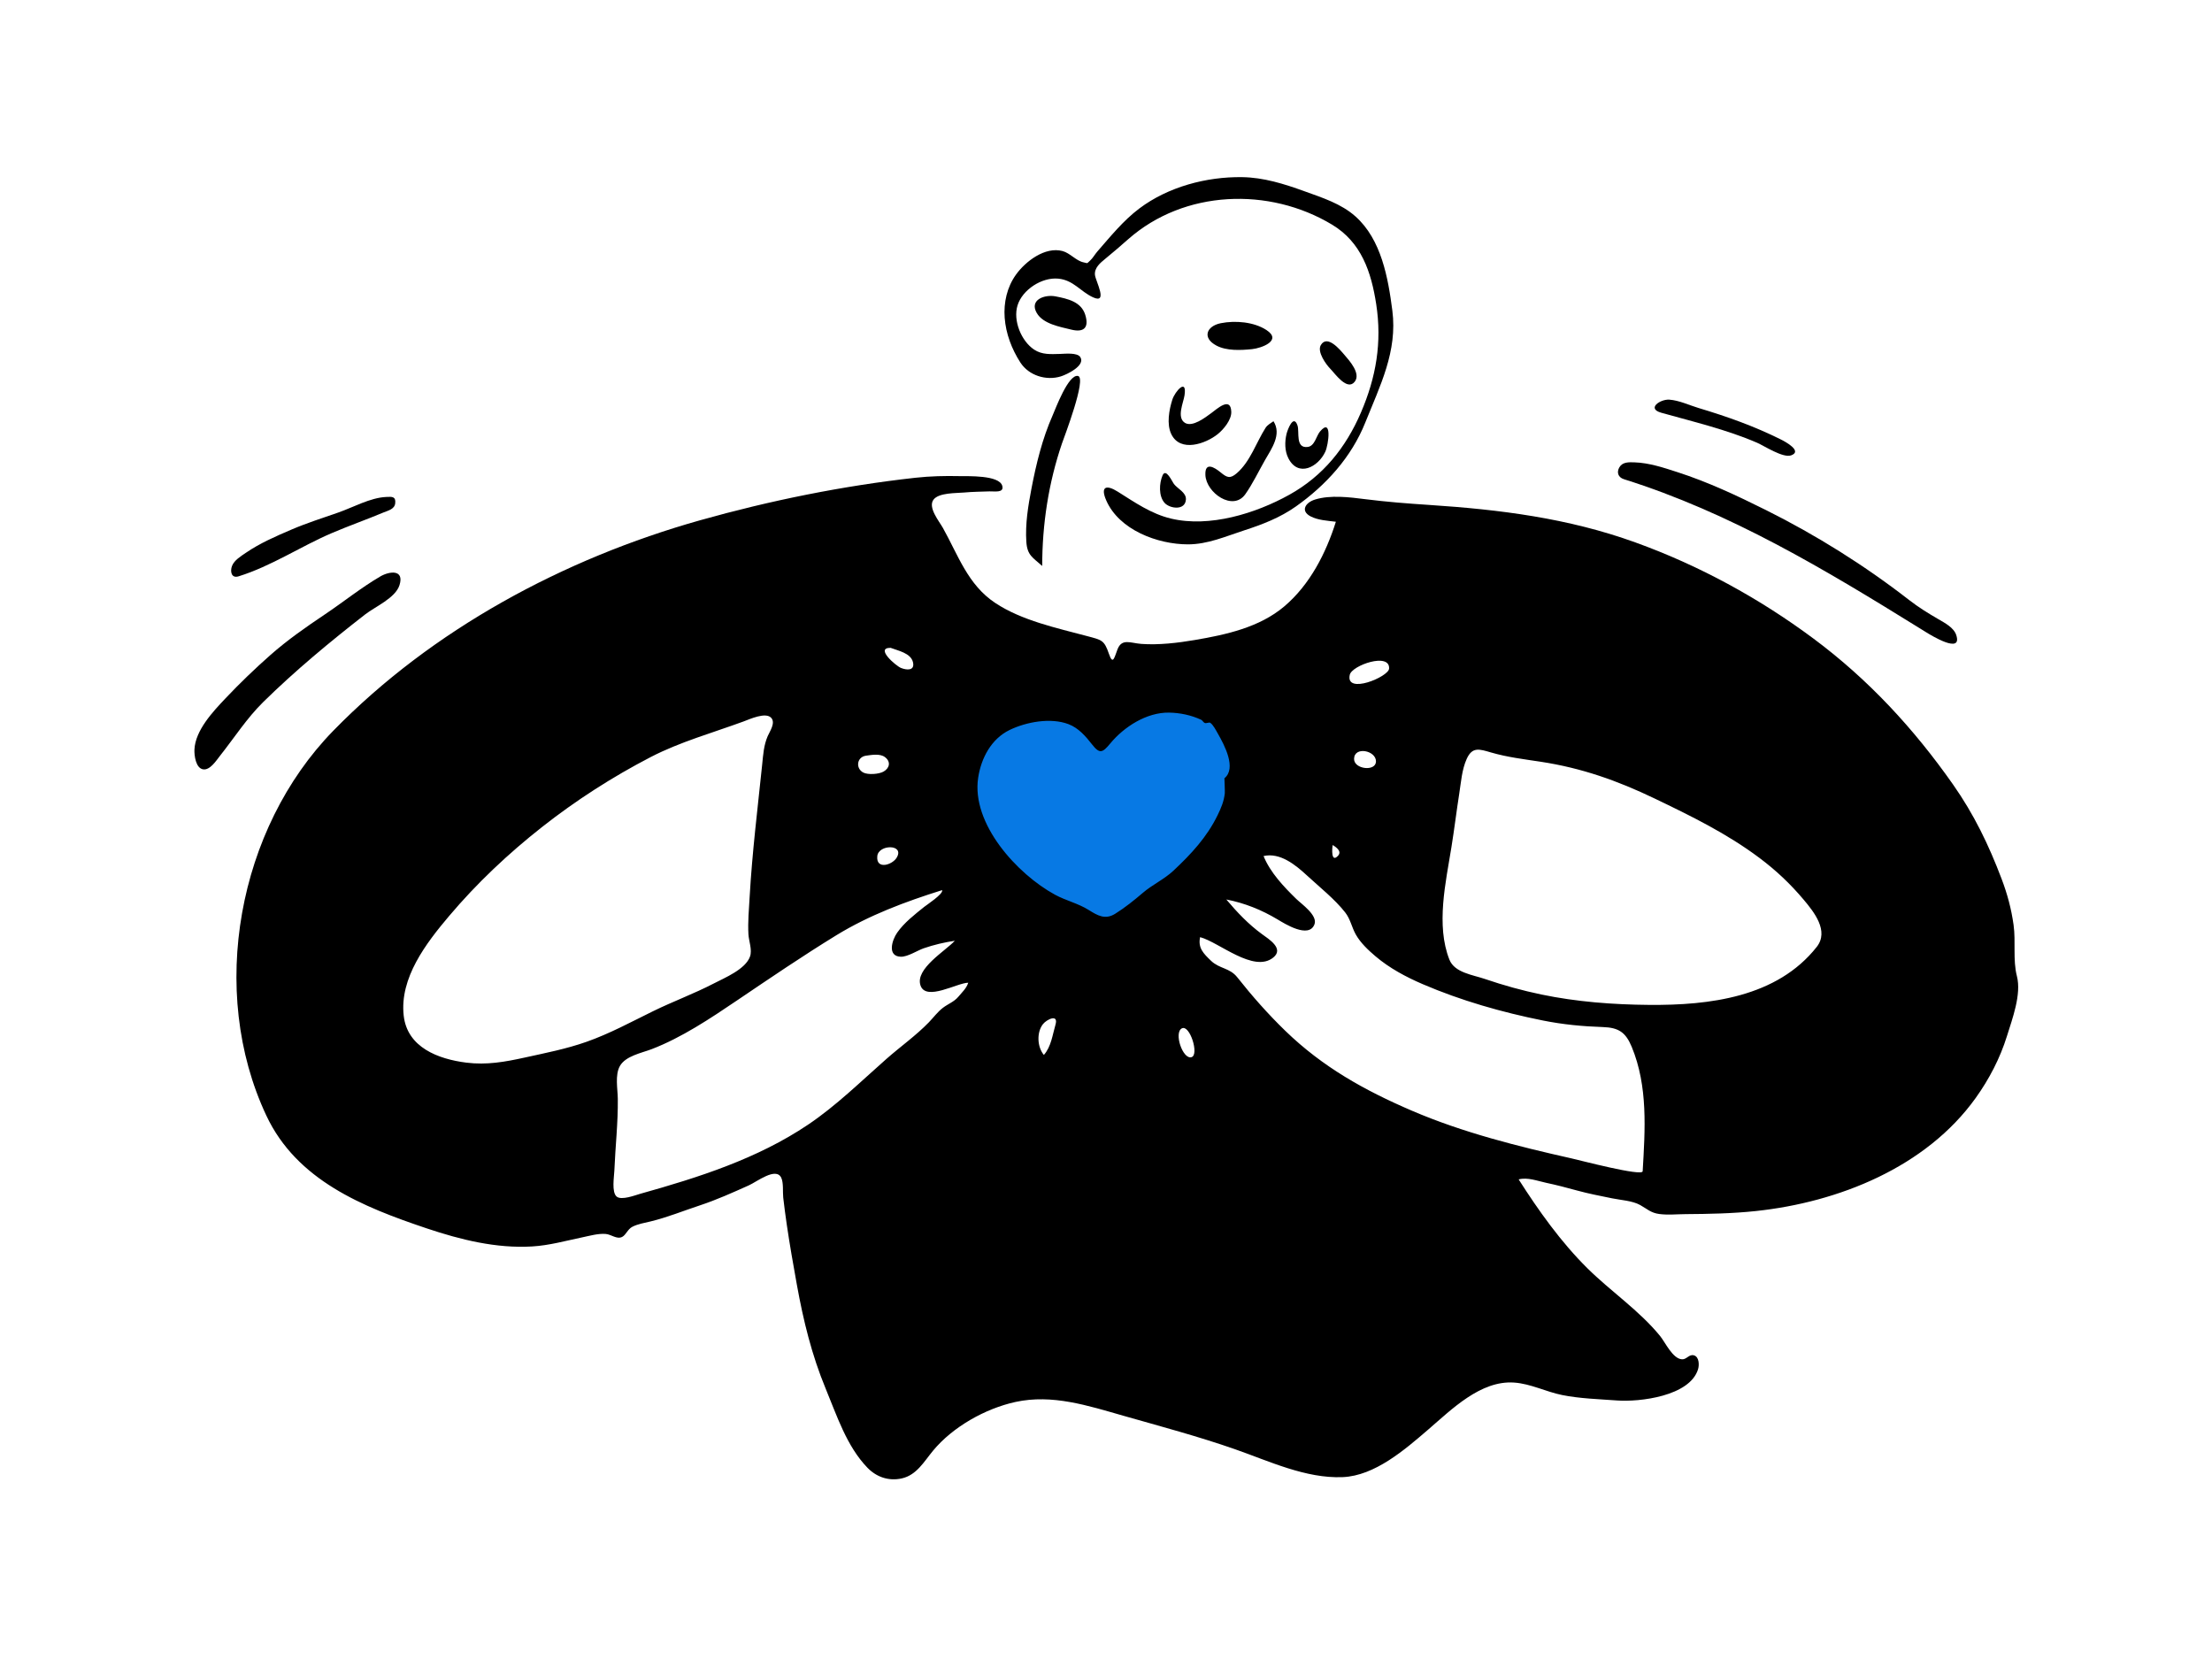 <svg width="212" height="159" viewBox="0 0 212 159" fill="none" xmlns="http://www.w3.org/2000/svg">
<path fill-rule="evenodd" clip-rule="evenodd" d="M92.956 69.453C91.072 70.819 91.372 73.507 91.939 75.459C92.774 78.334 94.438 80.996 96.335 83.29C99.702 87.359 105.417 91.929 110.685 88.356C115.377 85.174 118.336 78.754 119.357 73.345C119.673 71.674 120.093 69.184 118.61 67.927C116.417 66.07 112.549 66.408 109.902 66.647C108.158 66.804 106.476 67.339 104.753 67.088C100.75 66.504 96.295 67.033 92.956 69.453Z" fill="#0779E4"/>
<path fill-rule="evenodd" clip-rule="evenodd" d="M174.118 90.751C170.302 95.592 163.813 96.357 158.05 96.31C154.589 96.281 151.122 96.02 147.729 95.315C145.9 94.935 144.083 94.431 142.316 93.826C141.149 93.426 139.411 93.227 138.914 91.976C137.604 88.675 138.568 84.537 139.107 81.187C139.382 79.483 139.588 77.769 139.855 76.064C140.026 74.973 140.107 73.766 140.565 72.745C141.1 71.55 141.776 71.788 142.909 72.119C144.469 72.574 146.07 72.763 147.674 73.008C151.588 73.606 155.003 74.811 158.561 76.52C162.078 78.209 165.49 79.876 168.628 82.225C170.217 83.415 171.587 84.707 172.863 86.224C173.849 87.396 175.32 89.225 174.118 90.751ZM157.435 112.255C157.404 112.776 151.422 111.202 150.635 111.026C145.471 109.867 140.203 108.548 135.328 106.455C130.776 104.501 126.766 102.266 123.185 98.795C121.516 97.177 120.014 95.474 118.577 93.659C117.857 92.75 116.873 92.855 116.07 92.086C115.348 91.394 114.794 90.853 115.02 89.817C116.825 90.293 120.158 93.283 122.029 91.773C123.095 90.913 121.616 90.014 120.933 89.515C119.65 88.578 118.552 87.421 117.532 86.207C119.284 86.546 120.914 87.203 122.439 88.116C123.117 88.522 125.439 89.993 125.979 88.591C126.312 87.727 124.737 86.642 124.246 86.164C123.041 84.991 121.74 83.622 121.1 82.045C122.682 81.678 124.174 82.901 125.251 83.897C126.447 85.003 127.913 86.163 128.916 87.438C129.434 88.095 129.546 88.871 129.951 89.58C130.405 90.377 131.133 91.061 131.828 91.651C133.168 92.788 134.735 93.626 136.343 94.318C140.018 95.9 143.957 97.02 147.874 97.806C149.796 98.191 151.671 98.369 153.621 98.434C155.137 98.485 155.808 98.938 156.387 100.335C157.953 104.114 157.669 108.272 157.435 112.255ZM112.451 83.457C111.574 84.277 110.435 84.791 109.519 85.58C108.713 86.273 107.783 87.014 106.883 87.575C105.923 88.173 105.205 87.754 104.34 87.212C103.325 86.576 102.158 86.318 101.112 85.75C97.497 83.782 93.074 78.96 93.749 74.533C94.035 72.657 95.005 70.81 96.766 69.959C98.366 69.186 100.692 68.757 102.404 69.403C103.369 69.768 104.06 70.573 104.678 71.364C105.4 72.286 105.676 72.141 106.411 71.251C107.725 69.66 109.893 68.264 112.036 68.297C113.101 68.314 114.159 68.539 115.118 68.981C115.248 69.041 115.32 69.222 115.451 69.284C115.611 69.359 115.874 69.202 115.986 69.272C116.267 69.45 116.547 70.006 116.709 70.288C117.359 71.419 118.53 73.637 117.35 74.589C117.349 74.59 117.403 75.878 117.387 76.025C117.303 76.793 117.038 77.427 116.695 78.13C115.668 80.241 114.15 81.867 112.451 83.457ZM114.198 101.319C113.368 101.577 112.474 98.975 113.27 98.56C114.029 98.164 114.95 101.086 114.198 101.319ZM101.158 98.208C100.87 99.191 100.749 100.307 100.046 101.107C99.402 100.343 99.338 98.933 99.963 98.148C100.319 97.7 101.472 97.134 101.158 98.208ZM127.727 80.987C127.723 81.012 128.726 81.492 128.237 82.017C127.567 82.734 127.659 81.339 127.727 80.987ZM131.875 72.977C131.864 73.971 129.76 73.731 129.775 72.731C129.793 71.501 131.887 71.923 131.875 72.977ZM129.364 64.671C129.572 63.761 133.231 62.495 133.132 64.081C133.082 64.876 128.922 66.605 129.364 64.671ZM91.849 95.528C91.439 96.021 90.856 96.215 90.364 96.594C89.848 96.991 89.48 97.505 89.03 97.971C87.793 99.25 86.304 100.3 84.97 101.475C82.517 103.634 80.167 105.956 77.448 107.787C72.587 111.059 66.951 112.849 61.356 114.416C60.893 114.546 59.558 115.07 59.099 114.679C58.605 114.258 58.856 112.777 58.879 112.217C58.972 109.921 59.239 107.598 59.211 105.305C59.199 104.363 58.923 103.025 59.414 102.163C59.963 101.201 61.494 100.919 62.442 100.557C65.322 99.456 68.096 97.6 70.64 95.88C73.767 93.766 76.926 91.617 80.144 89.643C83.297 87.71 86.775 86.415 90.292 85.311C90.455 85.653 88.776 86.755 88.585 86.909C87.665 87.65 86.663 88.418 85.98 89.396C85.497 90.088 85.001 91.654 86.336 91.694C86.983 91.714 87.94 91.088 88.527 90.885C89.496 90.551 90.495 90.316 91.509 90.163C90.638 91.123 87.683 92.847 88.221 94.444C88.742 95.993 91.759 94.185 92.798 94.185C92.627 94.725 92.2 95.106 91.849 95.528ZM56.205 99.851C54.273 100.531 52.293 100.917 50.298 101.356C48.398 101.774 46.641 102.089 44.694 101.844C42.006 101.506 39.031 100.393 38.691 97.338C38.286 93.719 40.842 90.394 43.037 87.798C45.708 84.639 48.707 81.815 51.957 79.257C55.204 76.703 58.708 74.451 62.38 72.549C65.173 71.103 68.327 70.225 71.28 69.139C71.842 68.933 73.396 68.207 73.922 68.808C74.347 69.294 73.769 70.105 73.575 70.556C73.197 71.437 73.145 72.323 73.048 73.268C72.612 77.489 72.088 81.709 71.847 85.948C71.78 87.129 71.662 88.365 71.731 89.547C71.769 90.202 72.109 91.036 71.882 91.675C71.446 92.904 69.449 93.718 68.39 94.267C66.495 95.249 64.488 95.983 62.573 96.923C60.47 97.955 58.423 99.071 56.205 99.851ZM83.002 72.425C83.532 72.352 84.326 72.207 84.799 72.551C85.416 72.999 85.254 73.623 84.685 73.947C84.235 74.204 83.183 74.275 82.738 74.041C81.981 73.644 82.109 72.547 83.002 72.425ZM85.939 82.199C85.51 82.912 83.944 83.38 84.081 82.049C84.198 80.908 86.728 80.884 85.939 82.199ZM85.358 62.09C86.046 62.357 87.297 62.585 87.501 63.471C87.691 64.296 86.91 64.242 86.346 64.015C85.882 63.828 83.815 62.076 85.358 62.09ZM193.302 93.556C192.9 91.99 193.207 90.257 192.984 88.653C192.769 87.098 192.381 85.669 191.825 84.204C190.594 80.961 189.183 78.04 187.186 75.194C183.426 69.833 179.064 65.111 173.796 61.195C168.596 57.329 162.837 54.187 156.737 51.986C150.269 49.651 143.757 48.838 136.936 48.39C134.899 48.257 132.864 48.098 130.838 47.841C129.358 47.653 127.502 47.421 126.038 47.875C125.118 48.16 124.605 48.962 125.606 49.488C126.317 49.861 127.247 49.906 128.031 50.005C127.083 53.015 125.542 56.036 123.098 58.109C120.713 60.132 117.521 60.826 114.511 61.339C112.878 61.617 111.05 61.833 109.392 61.713C108.344 61.637 107.526 61.152 107.103 62.231C106.81 62.981 106.671 63.804 106.284 62.672C105.827 61.333 105.602 61.342 104.179 60.961C101.268 60.184 97.93 59.474 95.391 57.792C92.756 56.047 91.84 53.224 90.369 50.596C90.005 49.947 88.908 48.632 89.468 47.887C89.981 47.206 91.648 47.274 92.412 47.203C93.218 47.128 94.028 47.125 94.837 47.094C95.305 47.076 96.247 47.268 96.059 46.568C95.775 45.514 92.729 45.649 91.972 45.632C90.566 45.6 89.14 45.633 87.74 45.788C80.801 46.555 73.8 47.974 67.085 49.866C54.057 53.537 41.439 60.302 31.931 70.047C22.805 79.402 19.913 94.969 25.524 106.913C28.44 113.121 34.767 115.671 40.901 117.73C44.137 118.816 47.563 119.666 51.002 119.461C52.653 119.363 54.219 118.918 55.828 118.583C56.53 118.437 57.329 118.204 58.05 118.263C58.596 118.308 59.12 118.809 59.633 118.543C59.996 118.354 60.154 117.811 60.598 117.58C61.131 117.303 61.778 117.203 62.353 117.063C63.954 116.674 65.504 116.043 67.069 115.527C68.686 114.992 70.213 114.303 71.766 113.607C72.549 113.255 74.363 111.826 74.874 112.871C75.107 113.348 75.008 114.268 75.064 114.768C75.164 115.643 75.281 116.516 75.408 117.387C75.689 119.305 76.026 121.215 76.371 123.123C76.994 126.565 77.796 129.86 79.137 133.098C80.209 135.683 81.149 138.614 83.138 140.67C84.006 141.568 85.191 141.972 86.436 141.69C87.853 141.369 88.558 140.082 89.418 139.042C91.31 136.752 94.434 134.998 97.319 134.366C100.851 133.593 104.292 134.724 107.663 135.686C111.23 136.702 114.86 137.671 118.361 138.894C121.623 140.033 125.145 141.716 128.683 141.569C131.768 141.442 134.649 138.931 136.874 137.017C139.109 135.095 141.903 132.28 145.116 132.507C146.712 132.619 148.165 133.389 149.719 133.702C151.426 134.045 153.241 134.094 154.976 134.222C157.13 134.381 161.948 133.819 162.744 131.229C162.863 130.844 162.863 130.053 162.356 129.899C161.889 129.758 161.65 130.303 161.208 130.278C160.308 130.228 159.605 128.659 159.11 128.051C157.115 125.599 154.378 123.77 152.14 121.554C149.612 119.053 147.453 116.022 145.548 113.033C146.409 112.809 147.339 113.181 148.172 113.358C149.185 113.572 150.172 113.831 151.17 114.106C152.27 114.409 153.385 114.617 154.502 114.848C155.335 115.02 156.44 115.072 157.192 115.49C157.848 115.854 158.214 116.246 159.029 116.352C159.858 116.46 160.708 116.369 161.541 116.363C163.792 116.348 166.039 116.306 168.28 116.068C176.197 115.227 184.59 111.878 189.351 105.232C190.646 103.424 191.689 101.421 192.349 99.296C192.863 97.637 193.75 95.299 193.302 93.556Z" fill="black"/>
<path fill-rule="evenodd" clip-rule="evenodd" d="M119.041 16.978C121.121 17.008 123.072 17.625 125.01 18.326C126.715 18.943 128.533 19.514 129.912 20.745C132.391 22.959 133.037 26.626 133.443 29.763C133.949 33.677 132.265 36.962 130.847 40.503C129.521 43.816 127.088 46.499 124.195 48.544C122.68 49.614 121.005 50.261 119.252 50.828C117.472 51.404 115.748 52.175 113.844 52.172C110.952 52.168 107.249 50.794 106.017 47.945C105.456 46.647 106.002 46.414 107.125 47.12C108.753 48.142 110.323 49.246 112.225 49.7C115.916 50.581 120.335 49.217 123.571 47.417C126.805 45.618 128.977 42.916 130.428 39.551C131.892 36.156 132.461 32.811 131.897 29.151C131.418 26.049 130.466 23.217 127.671 21.533C121.638 17.899 113.509 18.192 108.143 22.914C107.407 23.562 106.68 24.192 105.922 24.81C105.44 25.203 104.872 25.674 104.942 26.354C105.002 26.936 106.243 29.18 104.749 28.491C103.538 27.932 102.879 26.839 101.412 26.704C99.851 26.56 97.988 27.76 97.521 29.27C97.075 30.71 97.87 32.681 99.114 33.508C99.885 34.019 100.733 33.94 101.608 33.92C102.042 33.909 103.252 33.768 103.539 34.227C104.048 35.04 102.253 35.893 101.674 36.073C100.265 36.51 98.6 35.995 97.79 34.738C96.966 33.459 96.403 31.979 96.289 30.456C96.181 28.996 96.512 27.518 97.373 26.32C98.289 25.046 100.156 23.617 101.83 24.059C102.556 24.252 103.14 25.002 103.853 25.145C104.303 25.235 104.113 25.299 104.486 24.965C104.723 24.754 104.946 24.363 105.165 24.112C106.421 22.67 107.663 21.131 109.2 19.977C111.957 17.907 115.621 16.93 119.041 16.978ZM111.418 45.57C111.744 44.806 112.343 46.169 112.52 46.397C112.87 46.848 113.695 47.199 113.659 47.864C113.6 48.962 112.104 48.759 111.605 48.186C111.037 47.534 111.096 46.325 111.418 45.57ZM122.051 40.371C122.859 41.629 121.875 42.988 121.236 44.101C120.626 45.166 120.059 46.37 119.348 47.371C118.169 49.033 115.602 47.235 115.526 45.527C115.468 44.219 116.394 44.788 116.989 45.277C117.601 45.78 117.89 45.905 118.532 45.356C119.822 44.25 120.402 42.401 121.294 41.001C121.471 40.724 121.792 40.557 122.051 40.371ZM124.353 40.776C124.561 41.384 124.124 42.997 125.339 42.835C126.01 42.746 126.153 41.784 126.505 41.363C127.692 39.951 127.328 42.623 127.018 43.291C126.335 44.765 124.423 45.78 123.474 43.911C123.122 43.215 123.123 42.337 123.302 41.59C123.4 41.183 123.969 39.652 124.353 40.776ZM113.525 37.894C113.417 38.604 112.75 40.018 113.565 40.526C114.282 40.973 115.53 40.002 116.083 39.597C116.656 39.176 117.956 37.967 118.007 39.471C118.033 40.238 117.266 41.157 116.718 41.599C115.55 42.541 113.122 43.386 112.261 41.613C111.792 40.647 112.049 39.273 112.359 38.299C112.61 37.511 113.785 36.179 113.525 37.894ZM128.848 34.007C129.323 34.559 130.45 35.796 129.838 36.582C129.121 37.501 127.957 35.815 127.498 35.345C127.085 34.923 126.215 33.719 126.586 33.08C127.2 32.023 128.43 33.522 128.848 34.007ZM121.375 31.629C122.929 32.642 120.886 33.371 120.001 33.461C118.929 33.571 117.56 33.643 116.576 33.117C115.181 32.372 115.646 31.247 116.998 30.977C118.384 30.701 120.169 30.843 121.375 31.629ZM101.172 28.406C102.315 28.629 103.62 28.918 104.009 30.164C104.411 31.452 103.834 31.879 102.667 31.589C101.587 31.321 99.973 31.051 99.363 29.996C98.633 28.735 100.112 28.2 101.172 28.406Z" fill="black"/>
<path fill-rule="evenodd" clip-rule="evenodd" d="M38.29 56.075C37.906 57.313 35.965 58.135 34.997 58.887C31.611 61.521 28.303 64.264 25.242 67.27C23.653 68.831 22.45 70.718 21.073 72.453C20.736 72.877 20.141 73.825 19.482 73.736C18.758 73.639 18.612 72.393 18.635 71.849C18.714 69.994 20.409 68.202 21.617 66.924C22.976 65.487 24.43 64.088 25.914 62.779C27.548 61.34 29.321 60.102 31.129 58.89C32.903 57.7 34.605 56.325 36.45 55.247C37.319 54.739 38.763 54.546 38.29 56.075ZM156.645 44.312C158.058 44.357 159.437 44.82 160.77 45.251C163.702 46.197 166.494 47.511 169.248 48.883C174.075 51.29 178.721 54.201 182.979 57.511C183.869 58.203 184.782 58.764 185.75 59.329C186.369 59.692 187.253 60.134 187.491 60.872C188.097 62.75 185.037 60.865 184.603 60.596L183.992 60.217C174.932 54.602 165.882 49.146 155.633 45.925C155.087 45.754 154.917 45.267 155.204 44.784C155.514 44.261 156.119 44.296 156.645 44.312ZM37.877 48.241C37.812 48.813 37.164 48.943 36.728 49.126C35.098 49.811 33.428 50.395 31.803 51.09C28.788 52.382 26.018 54.255 22.87 55.235C22.151 55.46 22.044 54.734 22.237 54.24C22.451 53.688 23.096 53.301 23.562 52.982C24.906 52.061 26.43 51.399 27.923 50.76C29.403 50.125 30.927 49.645 32.444 49.113C33.854 48.619 35.491 47.698 37.005 47.63L37.072 47.627C37.553 47.603 37.954 47.57 37.877 48.241ZM159.217 39.557C157.776 39.152 159.137 38.24 159.994 38.304C160.949 38.376 161.872 38.827 162.778 39.099C165.548 39.93 168.115 40.84 170.703 42.131C171.089 42.323 172.789 43.237 171.664 43.642C170.885 43.922 169.065 42.719 168.396 42.431C165.455 41.163 162.295 40.423 159.217 39.557Z" fill="black"/>
<path fill-rule="evenodd" clip-rule="evenodd" d="M101.778 42.51C101.958 41.981 104.186 36.205 103.314 36.031C102.39 35.846 101.156 39.198 100.888 39.803C99.899 42.039 99.313 44.439 98.854 46.838C98.534 48.508 98.253 50.219 98.365 51.927C98.451 53.239 98.993 53.438 99.886 54.242C99.886 50.256 100.492 46.283 101.778 42.51Z" fill="black"/>
</svg>
